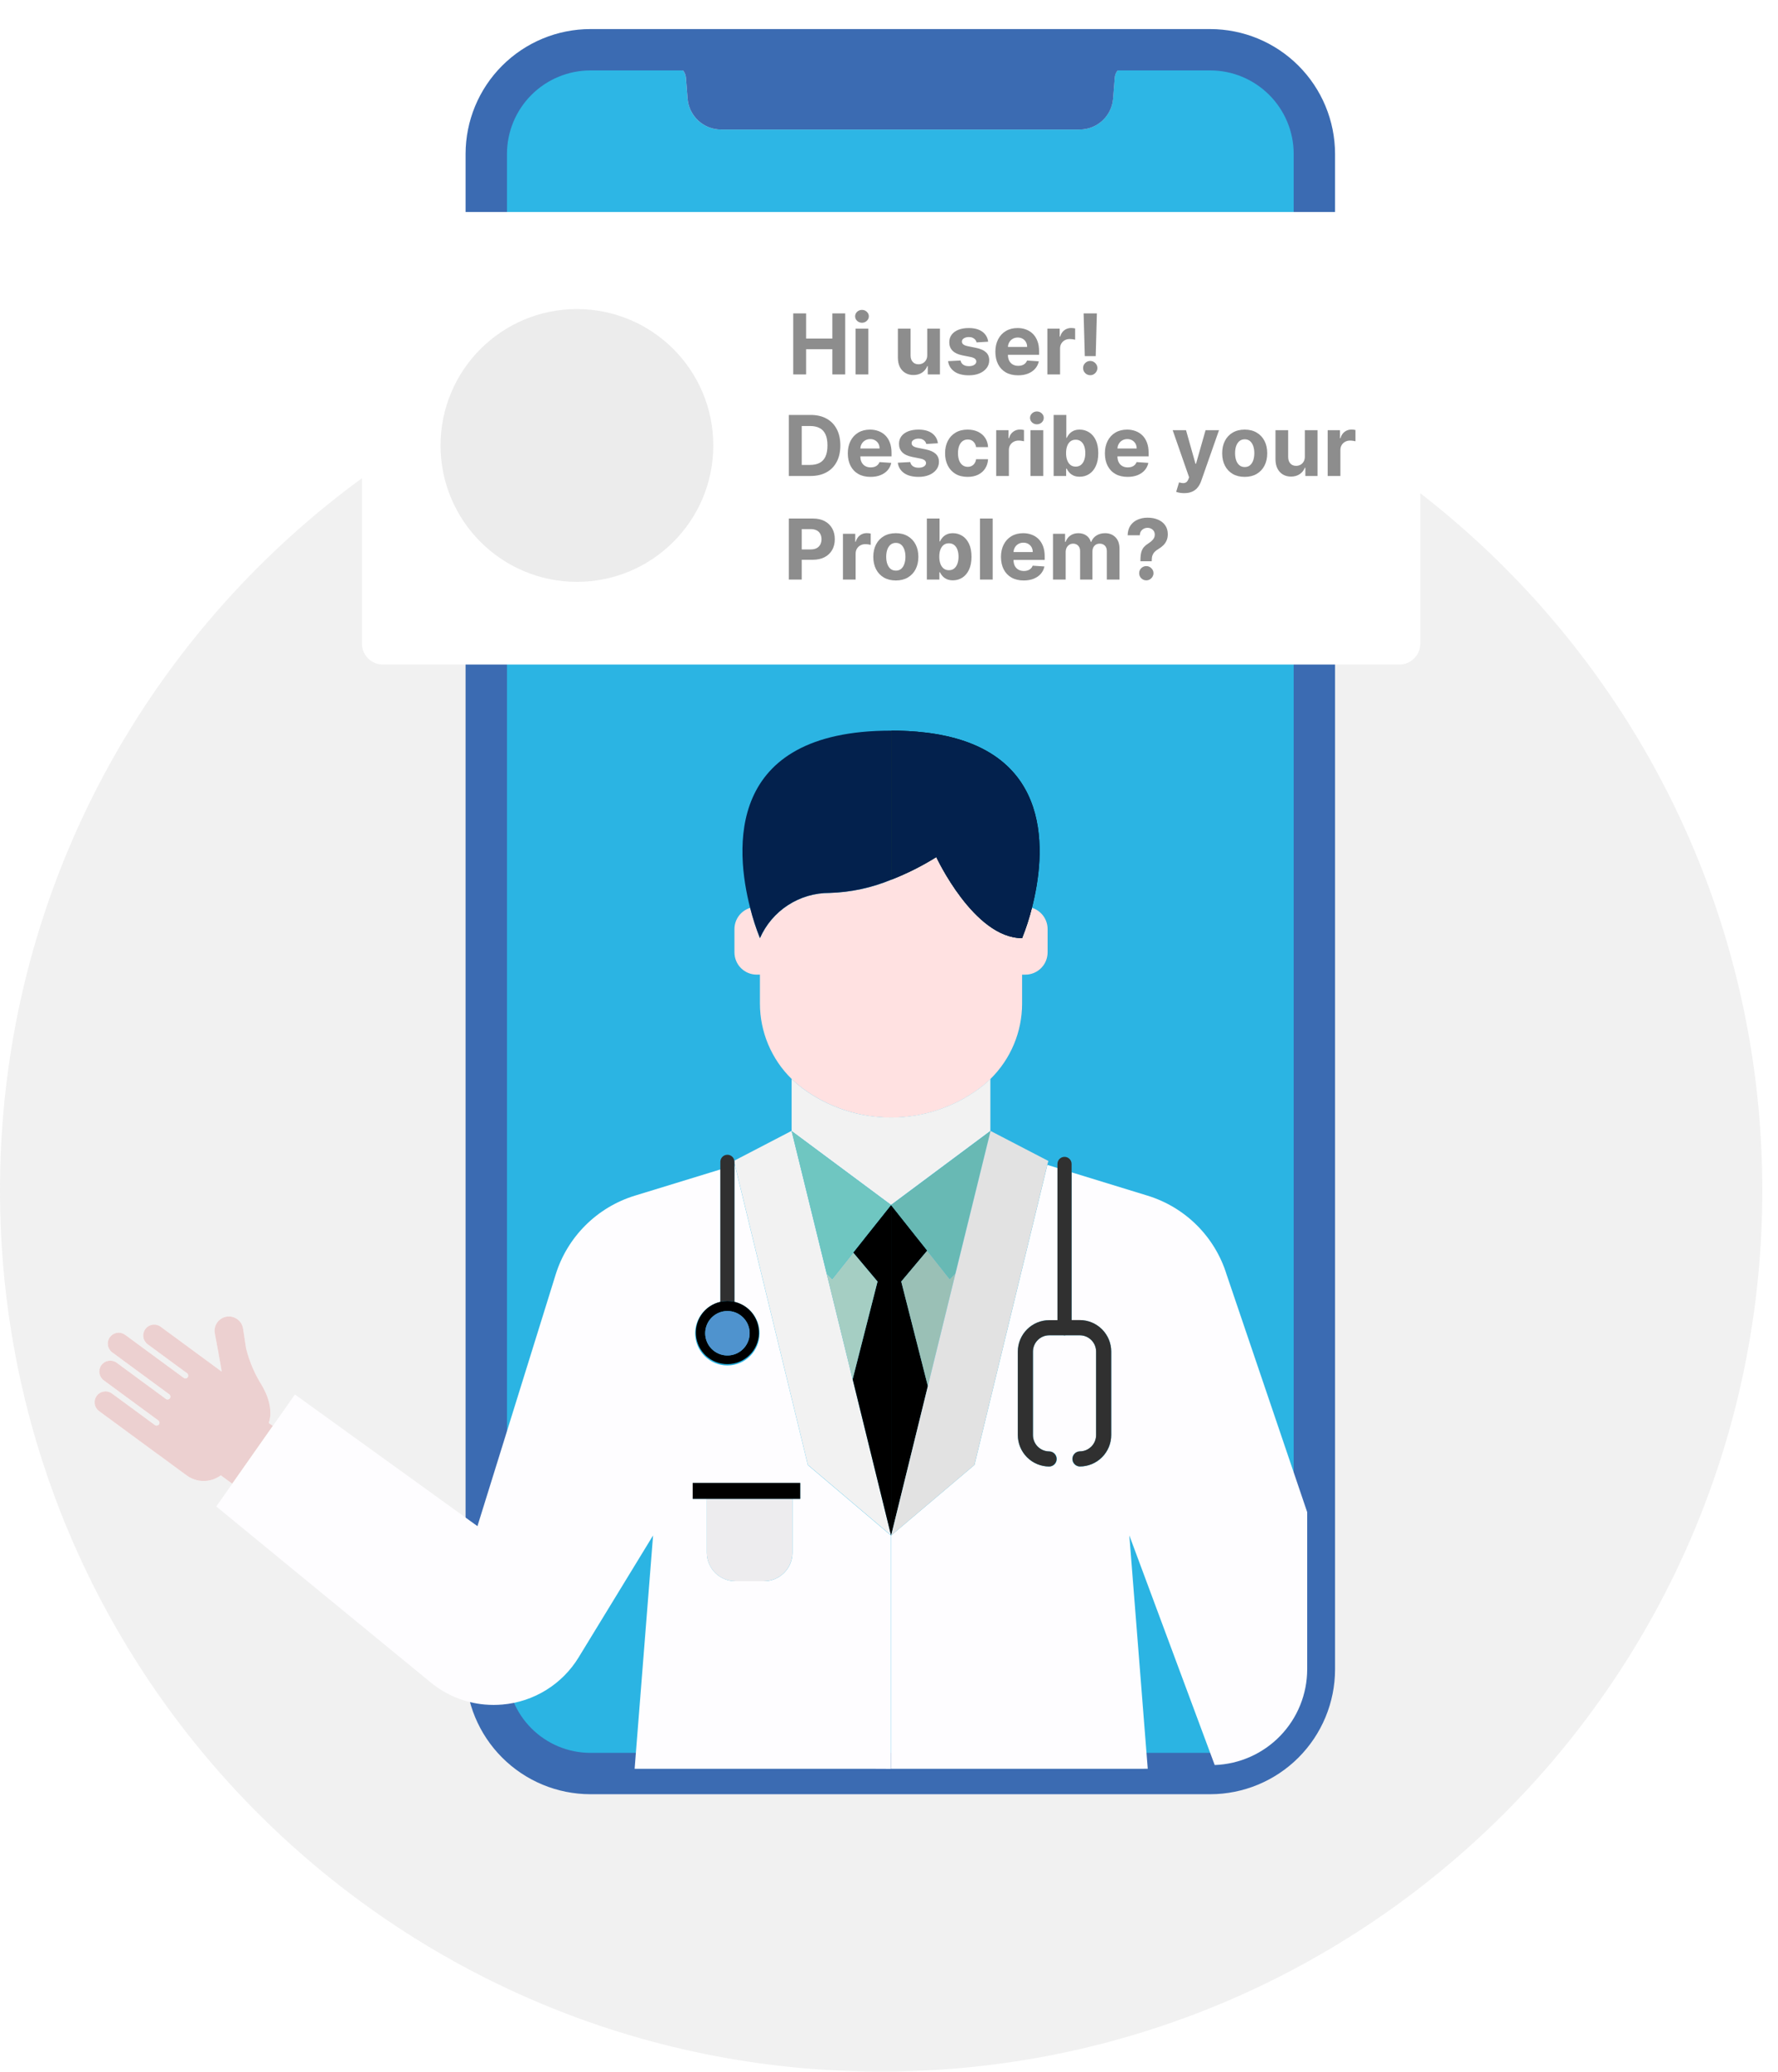 <svg width="103" height="120" viewBox="0 0 103 120" fill="none" xmlns="http://www.w3.org/2000/svg">
<g clip-path="url(#clip0_240_26352)">
<path d="M51.045 119.993C79.237 119.993 102.091 97.139 102.091 68.948C102.091 40.756 79.237 17.902 51.045 17.902C22.854 17.902 0 40.756 0 68.948C0 97.139 22.854 119.993 51.045 119.993Z" fill="#707070" fill-opacity="0.1"/>
<path opacity="0.89" d="M75.657 8.914V96.694C75.656 98.166 75.07 99.577 74.03 100.617C72.989 101.658 71.578 102.243 70.107 102.245H34.2C32.729 102.243 31.319 101.657 30.279 100.617C29.238 99.576 28.654 98.165 28.652 96.694V8.914C28.654 7.443 29.239 6.032 30.279 4.991C31.319 3.951 32.729 3.365 34.2 3.363H38.181L39.29 3.868C39.414 3.924 39.521 4.012 39.599 4.123C39.678 4.234 39.724 4.365 39.735 4.5L39.831 5.716C39.871 6.202 40.092 6.656 40.45 6.988C40.809 7.319 41.28 7.503 41.768 7.503H62.541C63.03 7.503 63.5 7.319 63.859 6.988C64.218 6.656 64.439 6.202 64.478 5.716L64.575 4.5C64.585 4.365 64.631 4.235 64.709 4.124C64.787 4.013 64.893 3.924 65.016 3.868L66.128 3.363H70.106C71.578 3.365 72.988 3.951 74.029 4.991C75.07 6.032 75.655 7.442 75.657 8.914Z" fill="#14ADE2"/>
<path d="M70.108 1.684H34.202C32.285 1.685 30.447 2.448 29.091 3.804C27.735 5.159 26.973 6.998 26.971 8.915V96.695C26.973 98.612 27.735 100.45 29.091 101.806C30.447 103.162 32.285 103.924 34.202 103.926H70.108C72.025 103.924 73.864 103.161 75.219 101.806C76.575 100.45 77.338 98.612 77.34 96.695V8.914C77.337 6.997 76.575 5.159 75.219 3.804C73.863 2.448 72.025 1.686 70.108 1.684ZM70.108 101.531H34.202C32.92 101.529 31.692 101.018 30.786 100.112C29.88 99.205 29.37 97.976 29.369 96.695V8.914C29.37 7.633 29.88 6.404 30.786 5.497C31.692 4.591 32.92 4.081 34.202 4.079H70.108C71.39 4.08 72.62 4.59 73.526 5.497C74.433 6.403 74.943 7.632 74.944 8.914V96.695C74.943 97.977 74.433 99.206 73.526 100.113C72.62 101.019 71.39 101.529 70.108 101.531Z" fill="#3B6BB2"/>
<path d="M61.433 5.612C61.477 5.641 61.508 5.685 61.52 5.737C61.531 5.788 61.522 5.842 61.494 5.886C61.472 5.918 61.443 5.943 61.408 5.96C61.35 5.944 61.295 5.916 61.248 5.878C61.201 5.84 61.163 5.793 61.135 5.739C61.138 5.715 61.146 5.691 61.16 5.67C61.189 5.627 61.234 5.597 61.285 5.587C61.336 5.576 61.389 5.585 61.433 5.612Z" fill="white"/>
<path d="M61.132 5.738C61.159 5.792 61.198 5.839 61.245 5.877C61.292 5.916 61.347 5.944 61.405 5.96C61.372 5.975 61.335 5.98 61.299 5.976C61.263 5.971 61.228 5.956 61.2 5.933C61.172 5.91 61.15 5.88 61.138 5.846C61.126 5.811 61.124 5.774 61.132 5.738Z" fill="white"/>
<path d="M61.522 4.766C61.674 4.766 61.823 4.811 61.949 4.896C62.076 4.98 62.174 5.1 62.232 5.241C62.29 5.382 62.306 5.536 62.276 5.685C62.246 5.835 62.173 5.972 62.065 6.079C61.958 6.187 61.82 6.26 61.671 6.29C61.522 6.319 61.367 6.304 61.227 6.246C61.086 6.187 60.966 6.089 60.882 5.962C60.797 5.836 60.752 5.687 60.752 5.535C60.752 5.331 60.834 5.135 60.978 4.991C61.122 4.847 61.318 4.766 61.522 4.766ZM61.963 5.535C61.963 5.418 61.916 5.306 61.834 5.223C61.751 5.14 61.639 5.093 61.522 5.093C61.404 5.093 61.292 5.14 61.209 5.223C61.127 5.306 61.08 5.418 61.08 5.535C61.08 5.606 61.098 5.677 61.132 5.739C61.125 5.775 61.127 5.812 61.139 5.846C61.151 5.88 61.172 5.911 61.201 5.934C61.229 5.956 61.263 5.971 61.299 5.976C61.335 5.98 61.372 5.975 61.405 5.96C61.443 5.971 61.482 5.977 61.521 5.976C61.579 5.976 61.637 5.965 61.69 5.943C61.744 5.921 61.793 5.888 61.834 5.847C61.875 5.806 61.907 5.757 61.929 5.704C61.952 5.65 61.963 5.593 61.963 5.535Z" fill="#4F4E4A"/>
<path d="M38.184 3.363H66.131L65.019 3.868C64.895 3.925 64.79 4.013 64.712 4.124C64.634 4.235 64.588 4.365 64.578 4.5L64.481 5.716C64.442 6.202 64.221 6.656 63.862 6.988C63.503 7.319 63.033 7.503 62.544 7.503H41.769C41.281 7.503 40.81 7.319 40.452 6.988C40.093 6.656 39.872 6.202 39.832 5.716L39.736 4.5C39.725 4.365 39.679 4.234 39.6 4.123C39.522 4.012 39.416 3.924 39.291 3.868L38.184 3.363Z" fill="#3B6BB2"/>
<path d="M15.567 82.422C15.567 82.422 15.958 81.596 15.168 80.241C14.751 79.582 14.444 78.861 14.256 78.105L14.252 78.082L14.081 76.959C14.047 76.741 13.929 76.546 13.752 76.415C13.574 76.285 13.353 76.23 13.135 76.263C12.917 76.297 12.722 76.415 12.592 76.592C12.461 76.769 12.407 76.991 12.44 77.209C12.44 77.209 12.87 79.468 12.835 79.443L9.304 76.847C9.237 76.798 9.161 76.763 9.08 76.743C9 76.723 8.916 76.719 8.834 76.732C8.669 76.757 8.52 76.847 8.421 76.982C8.321 77.117 8.28 77.286 8.305 77.452C8.33 77.617 8.421 77.766 8.556 77.865L9.943 78.885L10.839 79.543C10.875 79.569 10.898 79.609 10.905 79.652C10.911 79.696 10.9 79.74 10.874 79.776C10.848 79.811 10.809 79.835 10.765 79.841C10.722 79.848 10.677 79.837 10.642 79.811L10.603 79.783L9.747 79.153L7.222 77.298C7.086 77.209 6.922 77.175 6.763 77.204C6.603 77.233 6.461 77.323 6.366 77.453C6.27 77.584 6.228 77.747 6.249 77.907C6.27 78.068 6.352 78.214 6.478 78.316L8.912 80.105L9.807 80.763C9.843 80.789 9.866 80.828 9.873 80.872C9.879 80.915 9.869 80.96 9.843 80.995C9.816 81.031 9.777 81.054 9.733 81.061C9.69 81.068 9.645 81.057 9.61 81.031L8.714 80.373L6.759 78.935C6.624 78.836 6.455 78.795 6.29 78.82C6.124 78.846 5.976 78.936 5.877 79.071C5.777 79.206 5.736 79.374 5.761 79.54C5.787 79.705 5.877 79.854 6.012 79.953L8.275 81.617L9.171 82.275C9.206 82.302 9.23 82.341 9.237 82.384C9.243 82.428 9.232 82.472 9.206 82.508C9.193 82.526 9.177 82.54 9.158 82.552C9.14 82.563 9.119 82.571 9.097 82.574C9.076 82.577 9.054 82.576 9.032 82.571C9.011 82.566 8.991 82.557 8.974 82.544L8.078 81.886L6.472 80.706C6.337 80.612 6.171 80.575 6.008 80.602C5.846 80.629 5.701 80.718 5.603 80.851C5.506 80.983 5.464 81.149 5.487 81.312C5.509 81.475 5.595 81.623 5.725 81.723L9.107 84.209C9.126 84.222 9.143 84.233 9.161 84.244L10.814 85.46C11.101 85.67 11.448 85.783 11.804 85.782C12.16 85.781 12.506 85.667 12.792 85.455L13.455 85.941L15.807 82.59L15.567 82.422Z" fill="white"/>
<path d="M15.567 82.422C15.567 82.422 15.958 81.596 15.168 80.241C14.751 79.582 14.444 78.861 14.256 78.105L14.252 78.082L14.081 76.959C14.047 76.741 13.929 76.546 13.752 76.415C13.574 76.285 13.353 76.23 13.135 76.263C12.917 76.297 12.722 76.415 12.592 76.592C12.461 76.769 12.407 76.991 12.44 77.209C12.44 77.209 12.87 79.468 12.835 79.443L9.304 76.847C9.237 76.798 9.161 76.763 9.08 76.743C9 76.723 8.916 76.719 8.834 76.732C8.669 76.757 8.52 76.847 8.421 76.982C8.321 77.117 8.28 77.286 8.305 77.452C8.33 77.617 8.421 77.766 8.556 77.865L9.943 78.885L10.839 79.543C10.875 79.569 10.898 79.609 10.905 79.652C10.911 79.696 10.9 79.74 10.874 79.776C10.848 79.811 10.809 79.835 10.765 79.841C10.722 79.848 10.677 79.837 10.642 79.811L10.603 79.783L9.747 79.153L7.222 77.298C7.086 77.209 6.922 77.175 6.763 77.204C6.603 77.233 6.461 77.323 6.366 77.453C6.27 77.584 6.228 77.747 6.249 77.907C6.27 78.068 6.352 78.214 6.478 78.316L8.912 80.105L9.807 80.763C9.843 80.789 9.866 80.828 9.873 80.872C9.879 80.915 9.869 80.96 9.843 80.995C9.816 81.031 9.777 81.054 9.733 81.061C9.69 81.068 9.645 81.057 9.61 81.031L8.714 80.373L6.759 78.935C6.624 78.836 6.455 78.795 6.29 78.82C6.124 78.846 5.976 78.936 5.877 79.071C5.777 79.206 5.736 79.374 5.761 79.54C5.787 79.705 5.877 79.854 6.012 79.953L8.275 81.617L9.171 82.275C9.206 82.302 9.23 82.341 9.237 82.384C9.243 82.428 9.232 82.472 9.206 82.508C9.193 82.526 9.177 82.54 9.158 82.552C9.14 82.563 9.119 82.571 9.097 82.574C9.076 82.577 9.054 82.576 9.032 82.571C9.011 82.566 8.991 82.557 8.974 82.544L8.078 81.886L6.472 80.706C6.337 80.612 6.171 80.575 6.008 80.602C5.846 80.629 5.701 80.718 5.603 80.851C5.506 80.983 5.464 81.149 5.487 81.312C5.509 81.475 5.595 81.623 5.725 81.723L9.107 84.209C9.126 84.222 9.143 84.233 9.161 84.244L10.814 85.46C11.101 85.67 11.448 85.783 11.804 85.782C12.16 85.781 12.506 85.667 12.792 85.455L13.455 85.941L15.807 82.59L15.567 82.422Z" fill="#ECD0D0"/>
<path d="M46.515 63.058C46.284 62.887 46.065 62.699 45.861 62.497C45.279 61.928 44.817 61.248 44.502 60.498C44.186 59.747 44.023 58.942 44.023 58.128V56.453H43.836C43.494 56.453 43.166 56.317 42.925 56.076C42.683 55.834 42.547 55.506 42.547 55.165V53.812C42.548 53.537 42.637 53.27 42.801 53.049C42.965 52.829 43.195 52.666 43.458 52.586C43.608 53.183 43.797 53.769 44.025 54.341C44.369 53.558 44.934 52.893 45.652 52.428C46.37 51.962 47.208 51.717 48.063 51.722C49.293 51.685 50.506 51.424 51.642 50.951C52.548 50.597 53.418 50.16 54.242 49.645C54.242 49.645 56.422 54.341 59.212 54.341C59.441 53.77 59.631 53.184 59.781 52.587C59.818 52.599 59.854 52.607 59.89 52.622L59.91 52.63C60.141 52.73 60.338 52.895 60.477 53.105C60.615 53.315 60.689 53.562 60.689 53.813V55.166C60.689 55.335 60.655 55.502 60.591 55.659C60.526 55.815 60.431 55.957 60.312 56.077C60.192 56.196 60.05 56.291 59.894 56.356C59.738 56.421 59.571 56.454 59.401 56.454H59.212V58.129C59.212 58.943 59.05 59.748 58.735 60.498C58.419 61.249 57.958 61.928 57.377 62.498C57.172 62.7 56.954 62.888 56.722 63.059C55.251 64.144 53.472 64.731 51.644 64.735H51.621C49.784 64.736 47.994 64.148 46.515 63.058Z" fill="#FFE1E1"/>
<path d="M53.625 42.438C53.706 42.447 53.787 42.457 53.868 42.468C53.787 42.457 53.705 42.447 53.625 42.438Z" fill="black"/>
<path d="M51.688 42.32C51.923 42.32 52.15 42.327 52.373 42.336C52.15 42.327 51.923 42.321 51.688 42.32Z" fill="black"/>
<path d="M48.06 51.721C49.29 51.684 50.504 51.422 51.641 50.949V42.32H51.617C41.975 42.32 42.598 49.251 43.456 52.587C43.605 53.183 43.795 53.769 44.023 54.34C44.367 53.557 44.932 52.892 45.649 52.427C46.367 51.961 47.205 51.716 48.06 51.721Z" fill="#03214D"/>
<path opacity="0.05" d="M52.371 42.336C52.464 42.34 52.554 42.344 52.647 42.349C52.556 42.343 52.464 42.339 52.371 42.336Z" fill="black"/>
<path opacity="0.05" d="M59.777 52.589C59.814 52.601 59.851 52.608 59.887 52.623C59.857 52.612 59.831 52.598 59.801 52.589C60.587 49.535 61.171 43.474 53.863 42.469C61.149 43.479 60.562 49.537 59.777 52.589Z" fill="black"/>
<path opacity="0.05" d="M59.212 58.126C59.212 58.94 59.049 59.746 58.733 60.496C58.418 61.246 57.956 61.926 57.375 62.496V65.511L57.383 65.505L57.399 65.514V62.492C57.98 61.923 58.441 61.244 58.757 60.495C59.072 59.745 59.235 58.941 59.236 58.128V56.453H59.211L59.212 58.126Z" fill="black"/>
<path opacity="0.05" d="M60.687 53.812V55.165C60.687 55.506 60.551 55.834 60.309 56.075C60.068 56.317 59.74 56.453 59.398 56.453H59.423C59.764 56.453 60.092 56.317 60.334 56.075C60.575 55.834 60.711 55.506 60.711 55.165V53.812C60.71 53.557 60.633 53.309 60.49 53.098C60.347 52.887 60.144 52.724 59.908 52.629C60.139 52.728 60.336 52.894 60.474 53.104C60.613 53.314 60.687 53.56 60.687 53.812Z" fill="black"/>
<path opacity="0.05" d="M53.123 42.383C53.294 42.398 53.461 42.415 53.624 42.434C53.459 42.415 53.295 42.397 53.123 42.383Z" fill="black"/>
<path d="M46.8 84.848L42.573 67.469L42.546 67.368V67.289C42.545 67.269 42.543 67.248 42.539 67.228L45.848 65.507H45.854L45.859 65.513V62.492C46.064 62.695 46.282 62.882 46.513 63.054C47.998 64.149 49.796 64.736 51.64 64.729C53.468 64.725 55.247 64.138 56.719 63.054C56.95 62.883 57.169 62.695 57.373 62.492V65.507L51.64 69.777L51.618 69.793L45.86 65.513L47.599 72.586L47.886 73.753L48.144 74.802L48.183 74.962L49.392 79.884L51.618 88.93L46.8 84.848Z" fill="#F2F2F2"/>
<path d="M51.641 50.949C52.546 50.595 53.416 50.158 54.24 49.643C54.24 49.643 56.42 54.338 59.211 54.338C59.439 53.767 59.629 53.181 59.778 52.585C60.562 49.533 61.15 43.475 53.864 42.464C53.785 42.453 53.704 42.444 53.621 42.434C53.459 42.414 53.292 42.397 53.12 42.382C52.965 42.369 52.807 42.357 52.645 42.348C52.554 42.343 52.463 42.339 52.37 42.336C52.147 42.327 51.92 42.321 51.684 42.32H51.639L51.641 50.949Z" fill="black"/>
<path d="M51.641 50.949C52.546 50.595 53.416 50.158 54.24 49.643C54.24 49.643 56.42 54.338 59.211 54.338C59.439 53.767 59.629 53.181 59.778 52.585C60.562 49.533 61.15 43.475 53.864 42.464C53.785 42.453 53.704 42.444 53.621 42.434C53.459 42.414 53.292 42.397 53.12 42.382C52.965 42.369 52.807 42.357 52.645 42.348C52.554 42.343 52.463 42.339 52.37 42.336C52.147 42.327 51.92 42.321 51.684 42.32H51.639L51.641 50.949Z" fill="#03214D"/>
<path d="M51.625 69.804L51.619 69.797L50.136 71.659L49.429 72.553L50.837 74.229L49.395 79.887L51.619 88.933H51.625V69.804Z" fill="black"/>
<path d="M47.887 73.758L48.144 74.807L48.184 74.967L49.393 79.889L50.835 74.231L49.428 72.555L48.212 74.085L47.887 73.758Z" fill="#A5CEC3"/>
<path d="M47.6 72.589L47.887 73.755L48.214 74.082L49.429 72.552L50.136 71.659L51.619 69.796L45.861 65.516L47.6 72.589Z" fill="#6FC6C1"/>
<path d="M57.382 65.508L57.374 65.513L51.64 69.783L51.617 69.8L51.623 69.807V69.796L57.382 65.508Z" fill="#6FC6C1"/>
<path d="M57.383 65.508L60.729 67.248L57.399 65.516L57.383 65.508Z" fill="#F2F2F2"/>
<path d="M52.697 102.454H51.627V88.935L56.451 84.852L60.674 67.473L61.261 67.655V76.466H60.786C60.303 76.466 59.84 76.658 59.498 76.999C59.156 77.341 58.964 77.803 58.963 78.286V83.123C58.963 83.606 59.155 84.07 59.497 84.412C59.839 84.754 60.303 84.946 60.786 84.946C60.902 84.946 61.014 84.899 61.096 84.817C61.178 84.735 61.223 84.623 61.223 84.507C61.223 84.391 61.177 84.28 61.095 84.198C61.013 84.116 60.902 84.07 60.786 84.07C60.535 84.07 60.295 83.97 60.118 83.793C59.941 83.616 59.841 83.375 59.841 83.125V78.288C59.841 78.038 59.941 77.798 60.118 77.621C60.295 77.444 60.536 77.344 60.786 77.344H61.603C61.625 77.349 61.648 77.352 61.67 77.352C61.693 77.352 61.716 77.349 61.739 77.344H62.556C62.806 77.345 63.045 77.444 63.222 77.621C63.399 77.798 63.499 78.038 63.499 78.288V83.125C63.499 83.375 63.4 83.615 63.223 83.793C63.046 83.97 62.806 84.069 62.556 84.07C62.498 84.07 62.441 84.081 62.388 84.103C62.335 84.125 62.286 84.157 62.246 84.198C62.205 84.238 62.173 84.287 62.151 84.34C62.129 84.393 62.118 84.45 62.118 84.507C62.118 84.565 62.129 84.622 62.151 84.675C62.173 84.728 62.205 84.776 62.246 84.817C62.286 84.858 62.335 84.89 62.388 84.912C62.441 84.934 62.498 84.946 62.556 84.946C63.039 84.945 63.501 84.753 63.843 84.411C64.184 84.069 64.375 83.606 64.375 83.123V78.286C64.375 77.804 64.183 77.341 63.842 77C63.501 76.659 63.038 76.467 62.556 76.466H62.079V67.905L66.472 69.254C67.551 69.584 68.532 70.172 69.332 70.968C70.131 71.764 70.723 72.743 71.056 73.82L75.726 87.587V96.694C75.724 98.131 75.164 99.512 74.165 100.545C73.165 101.578 71.805 102.184 70.368 102.235L65.422 88.934L65.934 95.415L66.473 102.244L66.49 102.452L52.697 102.454ZM50.559 102.454H36.765L36.78 102.245L37.833 88.937L33.522 95.997C33.053 96.767 32.409 97.415 31.642 97.89C30.876 98.365 30.008 98.653 29.11 98.731C28.768 98.761 28.423 98.761 28.081 98.731C26.93 98.63 25.836 98.182 24.944 97.446L12.529 87.259L13.452 85.946L15.805 82.596L17.085 80.772L27.659 88.399L27.751 88.099L28.717 84.993L32.19 73.823C32.525 72.747 33.118 71.768 33.917 70.973C34.716 70.177 35.696 69.588 36.774 69.257L41.729 67.738V75.408C41.315 75.501 40.945 75.731 40.68 76.062C40.415 76.393 40.271 76.804 40.27 77.228C40.271 77.473 40.319 77.715 40.413 77.942C40.507 78.168 40.644 78.374 40.817 78.547C40.991 78.72 41.196 78.857 41.423 78.951C41.649 79.045 41.892 79.093 42.137 79.093C42.632 79.093 43.106 78.896 43.456 78.547C43.806 78.197 44.002 77.722 44.002 77.228C44.002 76.804 43.858 76.393 43.593 76.062C43.328 75.731 42.958 75.501 42.544 75.408V67.486L42.57 67.478L46.798 84.857L51.615 88.94V102.459L50.559 102.454ZM40.132 86.82H40.946V89.932C40.946 90.371 41.121 90.792 41.431 91.102C41.741 91.412 42.162 91.587 42.601 91.587H44.256C44.473 91.587 44.688 91.544 44.889 91.461C45.089 91.377 45.272 91.255 45.425 91.102C45.579 90.948 45.7 90.766 45.784 90.565C45.867 90.364 45.909 90.149 45.909 89.932V86.82H46.359V85.896H40.131L40.132 86.82Z" fill="#FEFDFF"/>
<path d="M53.751 80.285L52.21 74.229L53.716 72.437L53.097 71.66L51.625 69.805V88.933L52.688 84.609L53.751 80.285Z" fill="black"/>
<path opacity="0.07" d="M53.751 80.285L52.21 74.229L53.716 72.437L53.097 71.66L51.625 69.805V88.933L52.688 84.609L53.751 80.285Z" fill="black"/>
<path d="M53.715 72.438L52.209 74.23L53.751 80.286L55.357 73.74L55.018 74.084L53.715 72.438Z" fill="#A5CEC3"/>
<path opacity="0.07" d="M53.715 72.438L52.209 74.23L53.751 80.286L55.357 73.74L55.018 74.084L53.715 72.438Z" fill="black"/>
<path d="M53.096 71.662L53.715 72.439L55.018 74.086L55.356 73.741L57.383 65.508L51.625 69.796V69.807L53.096 71.662Z" fill="#6FC6C1"/>
<path opacity="0.07" d="M53.096 71.662L53.715 72.439L55.018 74.086L55.356 73.741L57.383 65.508L51.625 69.796V69.807L53.096 71.662Z" fill="black"/>
<path d="M57.383 65.508L55.357 73.741L53.751 80.287L52.688 84.612L51.625 88.936L56.448 84.854L60.67 67.474L60.731 67.246L57.383 65.508Z" fill="#F2F2F2"/>
<path opacity="0.07" d="M57.383 65.508L55.357 73.741L53.751 80.287L52.688 84.612L51.625 88.936L56.448 84.854L60.67 67.474L60.731 67.246L57.383 65.508Z" fill="black"/>
<path d="M42.139 75.358C42.277 75.358 42.414 75.374 42.548 75.404V67.296C42.548 67.276 42.546 67.256 42.542 67.236C42.527 67.134 42.474 67.041 42.393 66.976C42.313 66.912 42.211 66.88 42.108 66.888C42.005 66.896 41.909 66.942 41.839 67.018C41.769 67.094 41.73 67.193 41.73 67.296V75.404C41.865 75.374 42.002 75.358 42.139 75.358Z" fill="#303030"/>
<path d="M41.73 75.406C41.275 75.51 40.877 75.784 40.618 76.173C40.359 76.561 40.258 77.034 40.337 77.495C40.415 77.955 40.667 78.368 41.04 78.648C41.413 78.929 41.88 79.056 42.344 79.004C42.808 78.951 43.234 78.723 43.535 78.367C43.836 78.01 43.99 77.551 43.964 77.085C43.937 76.619 43.734 76.18 43.395 75.859C43.055 75.538 42.606 75.359 42.139 75.359C42.002 75.36 41.864 75.375 41.73 75.406ZM43.426 77.225C43.426 77.48 43.35 77.728 43.209 77.94C43.067 78.152 42.866 78.317 42.631 78.414C42.396 78.511 42.137 78.537 41.887 78.487C41.638 78.438 41.408 78.315 41.228 78.135C41.048 77.955 40.926 77.725 40.876 77.476C40.827 77.226 40.852 76.967 40.95 76.732C41.047 76.497 41.212 76.296 41.424 76.154C41.636 76.013 41.885 75.938 42.139 75.938C42.308 75.938 42.476 75.971 42.632 76.035C42.788 76.1 42.93 76.195 43.05 76.314C43.17 76.434 43.265 76.576 43.329 76.732C43.394 76.888 43.427 77.056 43.427 77.225H43.426Z" fill="black"/>
<path d="M42.141 78.512C42.851 78.512 43.428 77.935 43.428 77.225C43.428 76.514 42.851 75.938 42.141 75.938C41.43 75.938 40.853 76.514 40.853 77.225C40.853 77.935 41.43 78.512 42.141 78.512Z" fill="#4F93CE"/>
<path d="M61.259 76.468H60.783C60.3 76.468 59.838 76.66 59.497 77.002C59.156 77.343 58.964 77.805 58.963 78.288V83.121C58.963 83.604 59.155 84.067 59.496 84.409C59.837 84.751 60.3 84.943 60.783 84.944C60.896 84.94 61.004 84.892 61.082 84.81C61.161 84.729 61.205 84.62 61.205 84.506C61.205 84.393 61.161 84.284 61.082 84.202C61.004 84.121 60.896 84.073 60.783 84.069C60.533 84.068 60.293 83.969 60.116 83.791C59.939 83.615 59.839 83.374 59.839 83.124V78.288C59.84 78.037 59.939 77.798 60.116 77.621C60.293 77.444 60.533 77.344 60.783 77.344H61.6C61.645 77.353 61.691 77.353 61.736 77.344H62.553C62.803 77.344 63.043 77.444 63.22 77.621C63.397 77.798 63.496 78.037 63.497 78.288V83.121C63.497 83.371 63.397 83.611 63.22 83.788C63.043 83.966 62.803 84.065 62.553 84.065C62.44 84.07 62.333 84.118 62.254 84.199C62.175 84.281 62.131 84.39 62.131 84.503C62.131 84.617 62.175 84.726 62.254 84.807C62.333 84.889 62.44 84.937 62.553 84.941C63.036 84.94 63.499 84.748 63.84 84.406C64.181 84.064 64.373 83.601 64.373 83.118V78.281C64.372 77.799 64.18 77.337 63.839 76.996C63.498 76.654 63.035 76.462 62.553 76.462H62.077V67.899V67.417C62.077 67.308 62.034 67.204 61.957 67.128C61.88 67.051 61.776 67.008 61.668 67.008C61.559 67.008 61.455 67.051 61.379 67.128C61.302 67.204 61.259 67.308 61.259 67.417V67.648L61.259 76.468Z" fill="#303030"/>
<path d="M40.944 89.932C40.944 90.371 41.118 90.792 41.429 91.102C41.739 91.413 42.16 91.587 42.599 91.587H44.252C44.691 91.587 45.112 91.413 45.422 91.102C45.733 90.792 45.907 90.371 45.907 89.932V86.82H40.943L40.944 89.932Z" fill="#FEFDFF"/>
<path opacity="0.07" d="M40.944 89.932C40.944 90.371 41.118 90.792 41.429 91.102C41.739 91.413 42.16 91.587 42.599 91.587H44.252C44.691 91.587 45.112 91.413 45.422 91.102C45.733 90.792 45.907 90.371 45.907 89.932V86.82H40.943L40.944 89.932Z" fill="black"/>
<path d="M45.909 86.819H46.359V85.894H40.127V86.819H45.906H45.909Z" fill="black"/>
<g filter="url(#filter0_d_240_26352)">
<path d="M81.064 12.281H22.182C21.511 12.281 20.967 12.825 20.967 13.497V37.278C20.967 37.949 21.511 38.493 22.182 38.493H81.064C81.735 38.493 82.279 37.949 82.279 37.278V13.497C82.279 12.825 81.735 12.281 81.064 12.281Z" fill="white"/>
</g>
<path d="M45.952 21.688V18.152H46.699V19.611H48.217V18.152H48.963V21.688H48.217V20.227H46.699V21.688H45.952ZM49.565 21.688V19.036H50.3V21.688H49.565ZM49.935 18.694C49.825 18.694 49.731 18.658 49.653 18.585C49.576 18.512 49.538 18.424 49.538 18.321C49.538 18.22 49.576 18.133 49.653 18.06C49.731 17.987 49.825 17.95 49.935 17.95C50.044 17.95 50.137 17.987 50.214 18.06C50.292 18.133 50.332 18.22 50.332 18.321C50.332 18.424 50.292 18.512 50.214 18.585C50.137 18.658 50.044 18.694 49.935 18.694ZM53.715 20.558V19.036H54.451V21.688H53.745V21.206H53.717C53.657 21.361 53.558 21.486 53.418 21.581C53.28 21.675 53.112 21.722 52.913 21.722C52.735 21.722 52.579 21.682 52.445 21.601C52.31 21.521 52.205 21.406 52.129 21.258C52.054 21.109 52.016 20.931 52.015 20.724V19.036H52.75V20.593C52.751 20.75 52.793 20.873 52.876 20.964C52.959 21.055 53.07 21.101 53.209 21.101C53.298 21.101 53.381 21.08 53.458 21.04C53.535 20.999 53.597 20.938 53.645 20.857C53.693 20.777 53.717 20.677 53.715 20.558ZM57.245 19.792L56.572 19.833C56.56 19.776 56.536 19.724 56.498 19.678C56.46 19.631 56.41 19.593 56.348 19.566C56.287 19.537 56.214 19.523 56.128 19.523C56.014 19.523 55.918 19.547 55.84 19.595C55.762 19.642 55.723 19.706 55.723 19.785C55.723 19.848 55.748 19.902 55.799 19.946C55.849 19.989 55.936 20.024 56.059 20.051L56.539 20.148C56.797 20.201 56.989 20.286 57.116 20.403C57.242 20.52 57.306 20.675 57.306 20.866C57.306 21.04 57.255 21.192 57.152 21.323C57.051 21.454 56.911 21.557 56.734 21.631C56.558 21.703 56.355 21.739 56.125 21.739C55.774 21.739 55.494 21.666 55.286 21.52C55.079 21.373 54.957 21.172 54.922 20.919L55.645 20.881C55.667 20.988 55.72 21.07 55.804 21.126C55.888 21.182 55.995 21.209 56.127 21.209C56.255 21.209 56.359 21.185 56.437 21.135C56.517 21.084 56.557 21.019 56.558 20.94C56.557 20.873 56.529 20.819 56.474 20.776C56.418 20.732 56.333 20.699 56.218 20.676L55.759 20.584C55.5 20.533 55.307 20.443 55.181 20.315C55.055 20.187 54.992 20.024 54.992 19.826C54.992 19.656 55.038 19.509 55.13 19.386C55.224 19.263 55.354 19.168 55.522 19.101C55.692 19.035 55.889 19.001 56.116 19.001C56.451 19.001 56.715 19.072 56.907 19.214C57.1 19.355 57.213 19.548 57.245 19.792ZM58.977 21.739C58.705 21.739 58.47 21.684 58.273 21.574C58.077 21.462 57.926 21.304 57.821 21.101C57.715 20.896 57.662 20.653 57.662 20.374C57.662 20.101 57.715 19.862 57.821 19.656C57.926 19.45 58.075 19.289 58.268 19.174C58.461 19.059 58.688 19.001 58.948 19.001C59.123 19.001 59.286 19.029 59.437 19.086C59.588 19.141 59.721 19.224 59.834 19.336C59.947 19.448 60.036 19.588 60.099 19.757C60.163 19.925 60.194 20.122 60.194 20.348V20.55H57.955V20.094H59.502C59.502 19.988 59.479 19.894 59.433 19.813C59.387 19.731 59.323 19.667 59.241 19.621C59.161 19.574 59.067 19.55 58.96 19.55C58.848 19.55 58.749 19.576 58.663 19.628C58.578 19.679 58.511 19.747 58.463 19.833C58.414 19.919 58.39 20.014 58.389 20.118V20.552C58.389 20.683 58.413 20.796 58.461 20.892C58.511 20.987 58.58 21.061 58.67 21.113C58.76 21.164 58.866 21.19 58.989 21.19C59.071 21.19 59.146 21.179 59.214 21.156C59.282 21.133 59.34 21.098 59.388 21.052C59.437 21.006 59.473 20.95 59.499 20.883L60.179 20.928C60.144 21.091 60.074 21.234 59.967 21.356C59.861 21.477 59.724 21.571 59.556 21.639C59.389 21.706 59.196 21.739 58.977 21.739ZM60.674 21.688V19.036H61.387V19.498H61.415C61.463 19.334 61.544 19.21 61.658 19.126C61.772 19.04 61.904 18.998 62.052 18.998C62.089 18.998 62.129 19 62.171 19.005C62.214 19.009 62.251 19.016 62.283 19.024V19.676C62.249 19.666 62.201 19.657 62.14 19.649C62.079 19.641 62.023 19.637 61.972 19.637C61.864 19.637 61.768 19.66 61.682 19.707C61.599 19.753 61.532 19.818 61.482 19.901C61.434 19.984 61.41 20.079 61.41 20.187V21.688H60.674ZM63.542 18.152L63.475 20.628H62.843L62.774 18.152H63.542ZM63.159 21.732C63.045 21.732 62.947 21.692 62.865 21.611C62.784 21.53 62.743 21.432 62.745 21.318C62.743 21.205 62.784 21.109 62.865 21.028C62.947 20.948 63.045 20.907 63.159 20.907C63.268 20.907 63.364 20.948 63.447 21.028C63.53 21.109 63.572 21.205 63.573 21.318C63.572 21.394 63.552 21.464 63.513 21.527C63.475 21.589 63.425 21.639 63.363 21.677C63.3 21.714 63.233 21.732 63.159 21.732Z" fill="#8D8D8D"/>
<path d="M46.951 27.57H45.698V24.035H46.962C47.317 24.035 47.623 24.105 47.88 24.247C48.137 24.387 48.334 24.589 48.472 24.853C48.611 25.117 48.681 25.432 48.681 25.799C48.681 26.167 48.611 26.484 48.472 26.749C48.334 27.013 48.136 27.216 47.877 27.358C47.619 27.5 47.31 27.57 46.951 27.57ZM46.445 26.93H46.92C47.141 26.93 47.327 26.891 47.478 26.812C47.63 26.733 47.744 26.61 47.82 26.445C47.897 26.278 47.935 26.063 47.935 25.799C47.935 25.538 47.897 25.324 47.82 25.159C47.744 24.993 47.63 24.871 47.48 24.793C47.329 24.714 47.143 24.675 46.922 24.675H46.445V26.93ZM50.429 27.622C50.157 27.622 49.922 27.567 49.725 27.456C49.529 27.345 49.379 27.187 49.273 26.983C49.167 26.779 49.114 26.536 49.114 26.256C49.114 25.984 49.167 25.744 49.273 25.538C49.379 25.332 49.528 25.172 49.72 25.057C49.913 24.942 50.14 24.884 50.4 24.884C50.575 24.884 50.738 24.912 50.889 24.969C51.041 25.024 51.173 25.107 51.286 25.219C51.4 25.331 51.488 25.471 51.552 25.64C51.615 25.808 51.647 26.005 51.647 26.231V26.433H49.407V25.977H50.954C50.954 25.871 50.931 25.777 50.885 25.695C50.839 25.614 50.775 25.55 50.694 25.504C50.613 25.457 50.519 25.433 50.412 25.433C50.301 25.433 50.202 25.459 50.115 25.511C50.03 25.561 49.963 25.63 49.915 25.716C49.867 25.801 49.842 25.896 49.841 26.001V26.434C49.841 26.566 49.865 26.679 49.913 26.774C49.963 26.87 50.032 26.944 50.122 26.995C50.212 27.047 50.318 27.073 50.441 27.073C50.523 27.073 50.598 27.062 50.666 27.039C50.734 27.016 50.792 26.981 50.84 26.935C50.889 26.889 50.925 26.833 50.951 26.766L51.631 26.811C51.596 26.974 51.526 27.117 51.419 27.239C51.313 27.36 51.176 27.454 51.008 27.522C50.841 27.589 50.648 27.622 50.429 27.622ZM54.333 25.675L53.66 25.716C53.648 25.659 53.623 25.607 53.585 25.561C53.547 25.514 53.497 25.476 53.435 25.449C53.374 25.42 53.301 25.405 53.216 25.405C53.102 25.405 53.006 25.43 52.928 25.478C52.849 25.525 52.81 25.588 52.81 25.668C52.81 25.731 52.835 25.785 52.886 25.828C52.937 25.872 53.024 25.907 53.147 25.934L53.627 26.03C53.885 26.083 54.077 26.169 54.203 26.286C54.33 26.403 54.393 26.558 54.393 26.749C54.393 26.922 54.342 27.075 54.24 27.206C54.138 27.337 53.999 27.44 53.822 27.513C53.646 27.586 53.443 27.622 53.212 27.622C52.861 27.622 52.582 27.549 52.373 27.403C52.166 27.256 52.045 27.055 52.009 26.802L52.732 26.764C52.754 26.871 52.807 26.953 52.891 27.009C52.975 27.064 53.083 27.092 53.214 27.092C53.343 27.092 53.447 27.067 53.525 27.018C53.604 26.967 53.645 26.902 53.646 26.823C53.645 26.756 53.616 26.701 53.561 26.659C53.506 26.615 53.421 26.582 53.306 26.559L52.846 26.467C52.587 26.415 52.395 26.326 52.268 26.198C52.143 26.07 52.08 25.907 52.08 25.709C52.08 25.539 52.126 25.392 52.218 25.269C52.311 25.146 52.442 25.051 52.61 24.984C52.779 24.918 52.977 24.884 53.204 24.884C53.539 24.884 53.802 24.955 53.994 25.096C54.188 25.238 54.301 25.431 54.333 25.675ZM56.054 27.622C55.783 27.622 55.549 27.565 55.353 27.45C55.159 27.333 55.009 27.172 54.905 26.966C54.801 26.76 54.749 26.523 54.749 26.255C54.749 25.983 54.802 25.745 54.906 25.54C55.012 25.334 55.162 25.174 55.357 25.058C55.551 24.942 55.783 24.884 56.051 24.884C56.282 24.884 56.485 24.926 56.659 25.01C56.832 25.094 56.97 25.212 57.071 25.364C57.172 25.516 57.228 25.694 57.239 25.899H56.545C56.525 25.767 56.473 25.66 56.389 25.58C56.306 25.498 56.198 25.457 56.063 25.457C55.949 25.457 55.849 25.488 55.764 25.55C55.68 25.611 55.615 25.701 55.568 25.818C55.52 25.935 55.497 26.078 55.497 26.244C55.497 26.414 55.52 26.558 55.566 26.676C55.613 26.795 55.679 26.885 55.764 26.947C55.849 27.009 55.949 27.04 56.063 27.04C56.147 27.04 56.222 27.023 56.289 26.988C56.357 26.954 56.413 26.904 56.457 26.838C56.502 26.772 56.531 26.692 56.545 26.598H57.239C57.227 26.801 57.172 26.979 57.073 27.134C56.975 27.287 56.84 27.406 56.667 27.493C56.495 27.579 56.29 27.622 56.054 27.622ZM57.71 27.57V24.919H58.422V25.381H58.45C58.498 25.217 58.58 25.092 58.694 25.008C58.807 24.923 58.939 24.881 59.087 24.881C59.124 24.881 59.164 24.883 59.206 24.887C59.249 24.892 59.286 24.898 59.319 24.907V25.559C59.284 25.549 59.236 25.54 59.175 25.532C59.114 25.523 59.058 25.519 59.008 25.519C58.9 25.519 58.803 25.543 58.718 25.59C58.634 25.636 58.567 25.701 58.517 25.784C58.469 25.866 58.445 25.962 58.445 26.07V27.57H57.71ZM59.699 27.57V24.919H60.434V27.57H59.699ZM60.068 24.577C59.959 24.577 59.865 24.541 59.787 24.468C59.71 24.394 59.671 24.306 59.671 24.204C59.671 24.103 59.71 24.016 59.787 23.943C59.865 23.87 59.959 23.833 60.068 23.833C60.178 23.833 60.271 23.87 60.348 23.943C60.426 24.016 60.465 24.103 60.465 24.204C60.465 24.306 60.426 24.394 60.348 24.468C60.271 24.541 60.178 24.577 60.068 24.577ZM61.037 27.57V24.035H61.773V25.364H61.795C61.827 25.293 61.874 25.22 61.935 25.146C61.997 25.072 62.078 25.009 62.176 24.96C62.277 24.909 62.401 24.884 62.549 24.884C62.743 24.884 62.921 24.935 63.085 25.036C63.248 25.136 63.379 25.288 63.477 25.49C63.574 25.691 63.623 25.944 63.623 26.248C63.623 26.544 63.575 26.793 63.48 26.997C63.386 27.2 63.257 27.353 63.093 27.458C62.931 27.562 62.749 27.613 62.548 27.613C62.405 27.613 62.284 27.59 62.183 27.543C62.084 27.495 62.003 27.436 61.94 27.365C61.877 27.292 61.828 27.219 61.795 27.146H61.762V27.57H61.037ZM61.757 26.244C61.757 26.402 61.779 26.54 61.823 26.657C61.866 26.774 61.93 26.866 62.013 26.932C62.095 26.996 62.196 27.028 62.315 27.028C62.434 27.028 62.536 26.995 62.618 26.93C62.701 26.863 62.764 26.771 62.807 26.654C62.85 26.535 62.872 26.399 62.872 26.244C62.872 26.091 62.851 25.957 62.808 25.84C62.766 25.724 62.703 25.633 62.62 25.568C62.537 25.502 62.435 25.469 62.315 25.469C62.195 25.469 62.094 25.501 62.011 25.564C61.929 25.628 61.866 25.717 61.823 25.834C61.779 25.95 61.757 26.087 61.757 26.244ZM65.322 27.622C65.05 27.622 64.815 27.567 64.618 27.456C64.422 27.345 64.272 27.187 64.166 26.983C64.06 26.779 64.007 26.536 64.007 26.256C64.007 25.984 64.06 25.744 64.166 25.538C64.272 25.332 64.421 25.172 64.613 25.057C64.806 24.942 65.033 24.884 65.293 24.884C65.468 24.884 65.631 24.912 65.782 24.969C65.933 25.024 66.066 25.107 66.179 25.219C66.293 25.331 66.381 25.471 66.445 25.64C66.508 25.808 66.54 26.005 66.54 26.231V26.433H64.3V25.977H65.847C65.847 25.871 65.824 25.777 65.778 25.695C65.732 25.614 65.668 25.55 65.587 25.504C65.506 25.457 65.412 25.433 65.305 25.433C65.194 25.433 65.094 25.459 65.008 25.511C64.923 25.561 64.856 25.63 64.808 25.716C64.76 25.801 64.735 25.896 64.734 26.001V26.434C64.734 26.566 64.758 26.679 64.806 26.774C64.856 26.87 64.925 26.944 65.015 26.995C65.105 27.047 65.211 27.073 65.335 27.073C65.416 27.073 65.491 27.062 65.559 27.039C65.627 27.016 65.685 26.981 65.733 26.935C65.782 26.889 65.819 26.833 65.844 26.766L66.524 26.811C66.489 26.974 66.419 27.117 66.312 27.239C66.206 27.36 66.069 27.454 65.901 27.522C65.734 27.589 65.541 27.622 65.322 27.622ZM68.599 28.565C68.505 28.565 68.418 28.557 68.336 28.542C68.256 28.528 68.189 28.511 68.136 28.489L68.302 27.94C68.388 27.966 68.466 27.981 68.535 27.983C68.605 27.985 68.665 27.969 68.716 27.935C68.768 27.9 68.81 27.841 68.842 27.759L68.885 27.646L67.934 24.919H68.707L69.256 26.866H69.284L69.838 24.919H70.617L69.586 27.857C69.537 28 69.469 28.124 69.384 28.23C69.3 28.337 69.194 28.419 69.065 28.477C68.936 28.535 68.781 28.565 68.599 28.565ZM72.106 27.622C71.838 27.622 71.606 27.565 71.41 27.451C71.216 27.336 71.065 27.176 70.959 26.971C70.854 26.765 70.801 26.526 70.801 26.255C70.801 25.981 70.854 25.741 70.959 25.537C71.065 25.331 71.216 25.171 71.41 25.057C71.606 24.942 71.838 24.884 72.106 24.884C72.374 24.884 72.605 24.942 72.8 25.057C72.995 25.171 73.146 25.331 73.252 25.537C73.358 25.741 73.411 25.981 73.411 26.255C73.411 26.526 73.358 26.765 73.252 26.971C73.146 27.176 72.995 27.336 72.8 27.451C72.605 27.565 72.374 27.622 72.106 27.622ZM72.109 27.052C72.231 27.052 72.333 27.018 72.415 26.949C72.496 26.879 72.558 26.783 72.6 26.662C72.642 26.541 72.663 26.404 72.663 26.25C72.663 26.095 72.642 25.958 72.6 25.837C72.558 25.716 72.496 25.621 72.415 25.55C72.333 25.48 72.231 25.445 72.109 25.445C71.986 25.445 71.882 25.48 71.799 25.55C71.716 25.621 71.653 25.716 71.61 25.837C71.569 25.958 71.548 26.095 71.548 26.25C71.548 26.404 71.569 26.541 71.61 26.662C71.653 26.783 71.716 26.879 71.799 26.949C71.882 27.018 71.986 27.052 72.109 27.052ZM75.59 26.441V24.919H76.325V27.57H75.619V27.089H75.591C75.531 27.244 75.432 27.369 75.293 27.463C75.154 27.558 74.986 27.605 74.787 27.605C74.61 27.605 74.454 27.565 74.319 27.484C74.184 27.403 74.079 27.289 74.003 27.14C73.928 26.992 73.89 26.814 73.889 26.607V24.919H74.624V26.476C74.626 26.632 74.668 26.756 74.751 26.847C74.833 26.938 74.945 26.983 75.084 26.983C75.172 26.983 75.255 26.963 75.332 26.923C75.409 26.881 75.472 26.82 75.519 26.74C75.567 26.659 75.591 26.56 75.59 26.441ZM76.913 27.57V24.919H77.626V25.381H77.654C77.702 25.217 77.783 25.092 77.897 25.008C78.011 24.923 78.142 24.881 78.291 24.881C78.328 24.881 78.367 24.883 78.41 24.887C78.453 24.892 78.49 24.898 78.522 24.907V25.559C78.488 25.549 78.44 25.54 78.379 25.532C78.318 25.523 78.262 25.519 78.212 25.519C78.103 25.519 78.007 25.543 77.921 25.59C77.837 25.636 77.771 25.701 77.721 25.784C77.673 25.866 77.649 25.962 77.649 26.07V27.57H76.913ZM45.698 33.57V30.035H47.093C47.361 30.035 47.589 30.086 47.778 30.188C47.967 30.29 48.111 30.431 48.21 30.611C48.31 30.791 48.36 30.998 48.36 31.233C48.36 31.468 48.309 31.675 48.208 31.854C48.107 32.034 47.96 32.174 47.768 32.274C47.577 32.374 47.345 32.424 47.074 32.424H46.185V31.825H46.953C47.097 31.825 47.215 31.8 47.309 31.751C47.403 31.7 47.473 31.63 47.519 31.542C47.566 31.452 47.59 31.349 47.59 31.233C47.59 31.115 47.566 31.013 47.519 30.925C47.473 30.837 47.403 30.768 47.309 30.72C47.214 30.671 47.095 30.646 46.95 30.646H46.445V33.57H45.698ZM48.832 33.57V30.919H49.545V31.381H49.572C49.621 31.217 49.702 31.092 49.816 31.008C49.93 30.923 50.061 30.881 50.209 30.881C50.246 30.881 50.286 30.883 50.328 30.887C50.371 30.892 50.408 30.898 50.441 30.907V31.559C50.406 31.549 50.358 31.54 50.297 31.532C50.236 31.523 50.181 31.519 50.13 31.519C50.022 31.519 49.925 31.543 49.84 31.59C49.756 31.636 49.689 31.701 49.64 31.784C49.591 31.866 49.567 31.962 49.567 32.07V33.57H48.832ZM51.896 33.622C51.627 33.622 51.395 33.565 51.2 33.451C51.005 33.336 50.855 33.176 50.749 32.971C50.643 32.765 50.59 32.526 50.59 32.255C50.59 31.981 50.643 31.741 50.749 31.537C50.855 31.331 51.005 31.171 51.2 31.057C51.395 30.942 51.627 30.884 51.896 30.884C52.164 30.884 52.395 30.942 52.59 31.057C52.785 31.171 52.936 31.331 53.042 31.537C53.148 31.741 53.201 31.981 53.201 32.255C53.201 32.526 53.148 32.765 53.042 32.971C52.936 33.176 52.785 33.336 52.59 33.451C52.395 33.565 52.164 33.622 51.896 33.622ZM51.899 33.052C52.021 33.052 52.123 33.018 52.205 32.949C52.286 32.879 52.348 32.783 52.389 32.662C52.432 32.541 52.453 32.404 52.453 32.25C52.453 32.095 52.432 31.958 52.389 31.837C52.348 31.716 52.286 31.621 52.205 31.55C52.123 31.48 52.021 31.445 51.899 31.445C51.776 31.445 51.672 31.48 51.588 31.55C51.505 31.621 51.443 31.716 51.4 31.837C51.359 31.958 51.338 32.095 51.338 32.25C51.338 32.404 51.359 32.541 51.4 32.662C51.443 32.783 51.505 32.879 51.588 32.949C51.672 33.018 51.776 33.052 51.899 33.052ZM53.693 33.57V30.035H54.428V31.364H54.451C54.483 31.293 54.529 31.22 54.59 31.146C54.653 31.072 54.733 31.009 54.832 30.96C54.932 30.909 55.057 30.884 55.205 30.884C55.398 30.884 55.577 30.935 55.74 31.036C55.904 31.136 56.034 31.288 56.132 31.49C56.23 31.691 56.279 31.944 56.279 32.248C56.279 32.544 56.231 32.793 56.136 32.997C56.041 33.2 55.912 33.353 55.749 33.458C55.587 33.562 55.405 33.614 55.203 33.614C55.061 33.614 54.939 33.59 54.839 33.543C54.74 33.495 54.659 33.436 54.596 33.365C54.532 33.292 54.484 33.219 54.451 33.146H54.418V33.57H53.693ZM54.413 32.245C54.413 32.402 54.434 32.54 54.478 32.657C54.522 32.775 54.585 32.866 54.668 32.932C54.751 32.996 54.852 33.028 54.97 33.028C55.09 33.028 55.191 32.995 55.274 32.93C55.357 32.863 55.42 32.771 55.462 32.654C55.506 32.535 55.528 32.399 55.528 32.245C55.528 32.091 55.507 31.957 55.464 31.84C55.421 31.724 55.359 31.633 55.276 31.568C55.193 31.502 55.091 31.469 54.97 31.469C54.85 31.469 54.749 31.501 54.666 31.564C54.585 31.628 54.522 31.717 54.478 31.834C54.434 31.95 54.413 32.087 54.413 32.245ZM57.505 30.035V33.57H56.77V30.035H57.505ZM59.303 33.622C59.03 33.622 58.795 33.567 58.598 33.456C58.403 33.345 58.252 33.187 58.146 32.983C58.04 32.779 57.987 32.536 57.987 32.257C57.987 31.984 58.04 31.744 58.146 31.538C58.252 31.332 58.401 31.172 58.593 31.057C58.786 30.942 59.013 30.884 59.273 30.884C59.448 30.884 59.611 30.912 59.762 30.969C59.914 31.024 60.046 31.107 60.159 31.219C60.273 31.331 60.361 31.471 60.425 31.64C60.488 31.808 60.52 32.005 60.52 32.231V32.433H58.281V31.977H59.827C59.827 31.871 59.804 31.777 59.758 31.695C59.712 31.614 59.648 31.55 59.567 31.504C59.486 31.457 59.392 31.433 59.285 31.433C59.174 31.433 59.075 31.459 58.988 31.511C58.903 31.561 58.836 31.63 58.788 31.716C58.74 31.801 58.715 31.896 58.714 32.001V32.434C58.714 32.566 58.738 32.679 58.786 32.775C58.836 32.87 58.906 32.944 58.995 32.995C59.085 33.047 59.191 33.073 59.315 33.073C59.396 33.073 59.471 33.062 59.539 33.039C59.607 33.016 59.665 32.981 59.713 32.935C59.762 32.889 59.799 32.833 59.824 32.766L60.504 32.811C60.47 32.974 60.399 33.117 60.292 33.239C60.186 33.36 60.049 33.454 59.881 33.522C59.714 33.589 59.521 33.622 59.303 33.622ZM61 33.57V30.919H61.7V31.387H61.732C61.787 31.231 61.879 31.108 62.008 31.019C62.137 30.929 62.291 30.884 62.471 30.884C62.652 30.884 62.807 30.93 62.935 31.02C63.063 31.11 63.148 31.232 63.19 31.387H63.218C63.272 31.235 63.37 31.113 63.511 31.022C63.654 30.93 63.823 30.884 64.017 30.884C64.265 30.884 64.466 30.963 64.62 31.121C64.775 31.277 64.853 31.499 64.853 31.787V33.57H64.119V31.932C64.119 31.785 64.08 31.674 64.002 31.601C63.923 31.527 63.826 31.49 63.708 31.49C63.575 31.49 63.471 31.533 63.396 31.618C63.321 31.702 63.284 31.813 63.284 31.951V33.57H62.571V31.916C62.571 31.786 62.533 31.683 62.458 31.606C62.385 31.529 62.288 31.49 62.167 31.49C62.085 31.49 62.011 31.511 61.946 31.552C61.881 31.593 61.83 31.649 61.792 31.723C61.754 31.796 61.735 31.881 61.735 31.979V33.57H61ZM66.066 32.51V32.452C66.067 32.25 66.085 32.09 66.119 31.97C66.155 31.85 66.207 31.754 66.275 31.68C66.342 31.606 66.424 31.54 66.52 31.48C66.591 31.434 66.655 31.386 66.711 31.336C66.768 31.287 66.813 31.232 66.846 31.172C66.879 31.111 66.896 31.044 66.896 30.969C66.896 30.889 66.877 30.82 66.839 30.76C66.801 30.7 66.75 30.654 66.685 30.622C66.622 30.589 66.552 30.573 66.475 30.573C66.4 30.573 66.329 30.59 66.262 30.623C66.196 30.656 66.141 30.704 66.098 30.768C66.056 30.832 66.033 30.911 66.029 31.005H65.325C65.331 30.775 65.386 30.585 65.491 30.435C65.596 30.285 65.734 30.172 65.907 30.099C66.079 30.024 66.27 29.986 66.478 29.986C66.707 29.986 66.91 30.024 67.086 30.1C67.262 30.175 67.4 30.284 67.5 30.427C67.6 30.569 67.65 30.741 67.65 30.943C67.65 31.077 67.628 31.197 67.583 31.302C67.539 31.405 67.478 31.497 67.398 31.578C67.319 31.657 67.225 31.729 67.117 31.794C67.026 31.848 66.951 31.904 66.892 31.963C66.835 32.022 66.792 32.09 66.763 32.167C66.735 32.244 66.721 32.339 66.72 32.452V32.51H66.066ZM66.407 33.615C66.292 33.615 66.194 33.575 66.112 33.494C66.032 33.413 65.992 33.315 65.993 33.201C65.992 33.088 66.032 32.991 66.112 32.911C66.194 32.83 66.292 32.79 66.407 32.79C66.517 32.79 66.613 32.83 66.696 32.911C66.779 32.991 66.821 33.088 66.822 33.201C66.821 33.277 66.8 33.346 66.761 33.41C66.723 33.472 66.673 33.522 66.611 33.56C66.549 33.597 66.481 33.615 66.407 33.615Z" fill="#8D8D8D"/>
<path d="M33.421 33.702C37.784 33.702 41.321 30.165 41.321 25.802C41.321 21.439 37.784 17.902 33.421 17.902C29.058 17.902 25.521 21.439 25.521 25.802C25.521 30.165 29.058 33.702 33.421 33.702Z" fill="#ECECEC"/>
</g>
<defs>
<filter id="filter0_d_240_26352" x="13.067" y="4.381" width="77.112" height="42.011" filterUnits="userSpaceOnUse" color-interpolation-filters="sRGB">
<feFlood flood-opacity="0" result="BackgroundImageFix"/>
<feColorMatrix in="SourceAlpha" type="matrix" values="0 0 0 0 0 0 0 0 0 0 0 0 0 0 0 0 0 0 127 0" result="hardAlpha"/>
<feOffset/>
<feGaussianBlur stdDeviation="3.95"/>
<feColorMatrix type="matrix" values="0 0 0 0 0 0 0 0 0 0 0 0 0 0 0 0 0 0 0.161 0"/>
<feBlend mode="normal" in2="BackgroundImageFix" result="effect1_dropShadow_240_26352"/>
<feBlend mode="normal" in="SourceGraphic" in2="effect1_dropShadow_240_26352" result="shape"/>
</filter>
<clipPath id="clip0_240_26352">
<rect width="102.091" height="119.564" fill="white" transform="translate(0 0.43)"/>
</clipPath>
</defs>
</svg>
